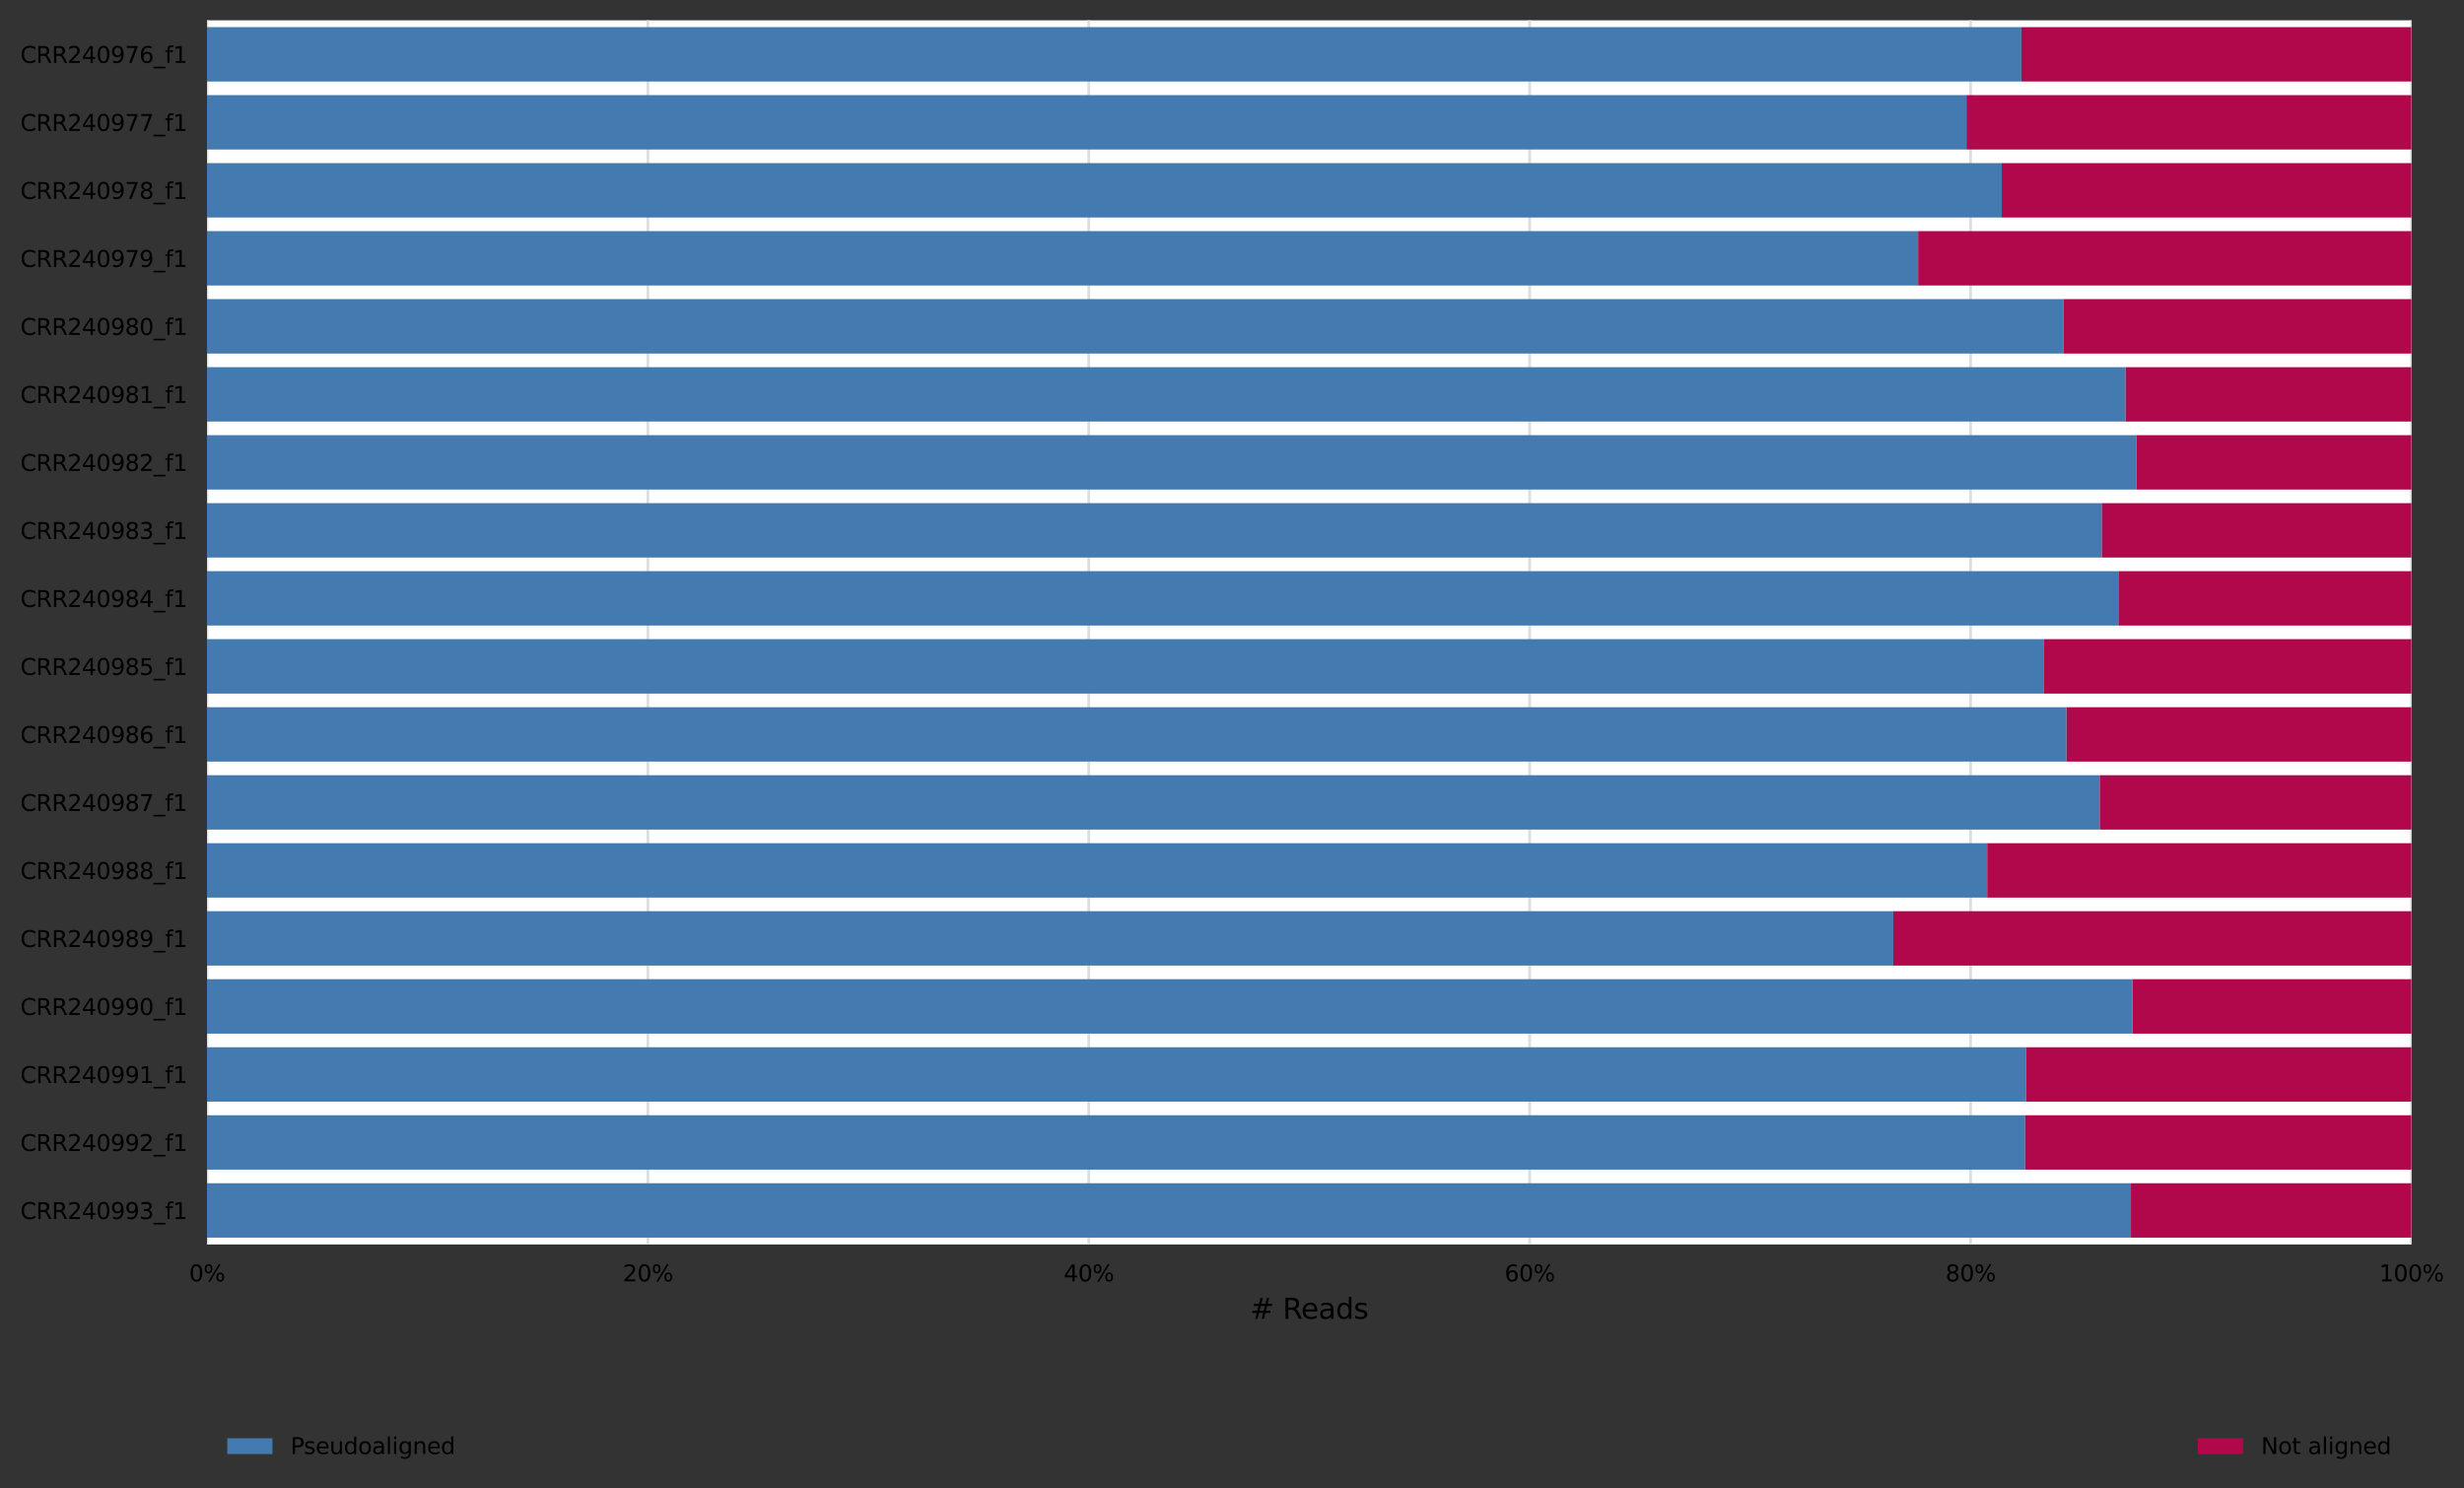 <?xml version="1.0" encoding="utf-8" standalone="no"?>
<!DOCTYPE svg PUBLIC "-//W3C//DTD SVG 1.1//EN"
  "http://www.w3.org/Graphics/SVG/1.1/DTD/svg11.dtd">
<svg xmlns:xlink="http://www.w3.org/1999/xlink" width="873.186pt" height="527.438pt" viewBox="0 0 873.186 527.438" xmlns="http://www.w3.org/2000/svg" version="1.1">
 <rect x="0" y="0" width="873.186" height="527.438" fill="#333333" stroke="none"/>
 <defs>
  <style type="text/css">*{stroke-linejoin: round; stroke-linecap: butt}</style>
 </defs>
 <g id="figure_1">
  <g id="axes_1">
   <g id="patch_1">
    <path d="M 73.35 441.078 
L 854.55 441.078 
L 854.55 7.2 
L 73.35 7.2 
z
" style="fill: #ffffff"/>
   </g>
   <g id="matplotlib.axis_1">
    <g id="xtick_1">
     <g id="line2d_1">
      <path d="M 73.35 441.078 
L 73.35 7.2 
" clip-path="url(#pa109011946)" style="fill: none; stroke: #dedede; stroke-linecap: square"/>
     </g>
     <g id="text_1">
      <!-- 0% -->
      <g transform="translate(67.004 454.157)scale(0.08 -0.08)">
       <defs>
        <path id="DejaVuSans-30" d="M 2034 4250 
Q 1547 4250 1301 3770 
Q 1056 3291 1056 2328 
Q 1056 1369 1301 889 
Q 1547 409 2034 409 
Q 2525 409 2770 889 
Q 3016 1369 3016 2328 
Q 3016 3291 2770 3770 
Q 2525 4250 2034 4250 
z
M 2034 4750 
Q 2819 4750 3233 4129 
Q 3647 3509 3647 2328 
Q 3647 1150 3233 529 
Q 2819 -91 2034 -91 
Q 1250 -91 836 529 
Q 422 1150 422 2328 
Q 422 3509 836 4129 
Q 1250 4750 2034 4750 
z
" transform="scale(0.016)"/>
        <path id="DejaVuSans-25" d="M 4653 2053 
Q 4381 2053 4226 1822 
Q 4072 1591 4072 1178 
Q 4072 772 4226 539 
Q 4381 306 4653 306 
Q 4919 306 5073 539 
Q 5228 772 5228 1178 
Q 5228 1588 5073 1820 
Q 4919 2053 4653 2053 
z
M 4653 2450 
Q 5147 2450 5437 2106 
Q 5728 1763 5728 1178 
Q 5728 594 5436 251 
Q 5144 -91 4653 -91 
Q 4153 -91 3862 251 
Q 3572 594 3572 1178 
Q 3572 1766 3864 2108 
Q 4156 2450 4653 2450 
z
M 1428 4353 
Q 1159 4353 1004 4120 
Q 850 3888 850 3481 
Q 850 3069 1003 2837 
Q 1156 2606 1428 2606 
Q 1700 2606 1854 2837 
Q 2009 3069 2009 3481 
Q 2009 3884 1853 4118 
Q 1697 4353 1428 4353 
z
M 4250 4750 
L 4750 4750 
L 1831 -91 
L 1331 -91 
L 4250 4750 
z
M 1428 4750 
Q 1922 4750 2215 4408 
Q 2509 4066 2509 3481 
Q 2509 2891 2217 2550 
Q 1925 2209 1428 2209 
Q 931 2209 642 2551 
Q 353 2894 353 3481 
Q 353 4063 643 4406 
Q 934 4750 1428 4750 
z
" transform="scale(0.016)"/>
       </defs>
       <use xlink:href="#DejaVuSans-30"/>
       <use xlink:href="#DejaVuSans-25" x="63.623"/>
      </g>
     </g>
    </g>
    <g id="xtick_2">
     <g id="line2d_2">
      <path d="M 229.59 441.078 
L 229.59 7.2 
" clip-path="url(#pa109011946)" style="fill: none; stroke: #dedede; stroke-linecap: square"/>
     </g>
     <g id="text_2">
      <!-- 20% -->
      <g transform="translate(220.699 454.157)scale(0.08 -0.08)">
       <defs>
        <path id="DejaVuSans-32" d="M 1228 531 
L 3431 531 
L 3431 0 
L 469 0 
L 469 531 
Q 828 903 1448 1529 
Q 2069 2156 2228 2338 
Q 2531 2678 2651 2914 
Q 2772 3150 2772 3378 
Q 2772 3750 2511 3984 
Q 2250 4219 1831 4219 
Q 1534 4219 1204 4116 
Q 875 4013 500 3803 
L 500 4441 
Q 881 4594 1212 4672 
Q 1544 4750 1819 4750 
Q 2544 4750 2975 4387 
Q 3406 4025 3406 3419 
Q 3406 3131 3298 2873 
Q 3191 2616 2906 2266 
Q 2828 2175 2409 1742 
Q 1991 1309 1228 531 
z
" transform="scale(0.016)"/>
       </defs>
       <use xlink:href="#DejaVuSans-32"/>
       <use xlink:href="#DejaVuSans-30" x="63.623"/>
       <use xlink:href="#DejaVuSans-25" x="127.246"/>
      </g>
     </g>
    </g>
    <g id="xtick_3">
     <g id="line2d_3">
      <path d="M 385.83 441.078 
L 385.83 7.2 
" clip-path="url(#pa109011946)" style="fill: none; stroke: #dedede; stroke-linecap: square"/>
     </g>
     <g id="text_3">
      <!-- 40% -->
      <g transform="translate(376.939 454.157)scale(0.08 -0.08)">
       <defs>
        <path id="DejaVuSans-34" d="M 2419 4116 
L 825 1625 
L 2419 1625 
L 2419 4116 
z
M 2253 4666 
L 3047 4666 
L 3047 1625 
L 3713 1625 
L 3713 1100 
L 3047 1100 
L 3047 0 
L 2419 0 
L 2419 1100 
L 313 1100 
L 313 1709 
L 2253 4666 
z
" transform="scale(0.016)"/>
       </defs>
       <use xlink:href="#DejaVuSans-34"/>
       <use xlink:href="#DejaVuSans-30" x="63.623"/>
       <use xlink:href="#DejaVuSans-25" x="127.246"/>
      </g>
     </g>
    </g>
    <g id="xtick_4">
     <g id="line2d_4">
      <path d="M 542.07 441.078 
L 542.07 7.2 
" clip-path="url(#pa109011946)" style="fill: none; stroke: #dedede; stroke-linecap: square"/>
     </g>
     <g id="text_4">
      <!-- 60% -->
      <g transform="translate(533.179 454.157)scale(0.08 -0.08)">
       <defs>
        <path id="DejaVuSans-36" d="M 2113 2584 
Q 1688 2584 1439 2293 
Q 1191 2003 1191 1497 
Q 1191 994 1439 701 
Q 1688 409 2113 409 
Q 2538 409 2786 701 
Q 3034 994 3034 1497 
Q 3034 2003 2786 2293 
Q 2538 2584 2113 2584 
z
M 3366 4563 
L 3366 3988 
Q 3128 4100 2886 4159 
Q 2644 4219 2406 4219 
Q 1781 4219 1451 3797 
Q 1122 3375 1075 2522 
Q 1259 2794 1537 2939 
Q 1816 3084 2150 3084 
Q 2853 3084 3261 2657 
Q 3669 2231 3669 1497 
Q 3669 778 3244 343 
Q 2819 -91 2113 -91 
Q 1303 -91 875 529 
Q 447 1150 447 2328 
Q 447 3434 972 4092 
Q 1497 4750 2381 4750 
Q 2619 4750 2861 4703 
Q 3103 4656 3366 4563 
z
" transform="scale(0.016)"/>
       </defs>
       <use xlink:href="#DejaVuSans-36"/>
       <use xlink:href="#DejaVuSans-30" x="63.623"/>
       <use xlink:href="#DejaVuSans-25" x="127.246"/>
      </g>
     </g>
    </g>
    <g id="xtick_5">
     <g id="line2d_5">
      <path d="M 698.31 441.078 
L 698.31 7.2 
" clip-path="url(#pa109011946)" style="fill: none; stroke: #dedede; stroke-linecap: square"/>
     </g>
     <g id="text_5">
      <!-- 80% -->
      <g transform="translate(689.419 454.157)scale(0.08 -0.08)">
       <defs>
        <path id="DejaVuSans-38" d="M 2034 2216 
Q 1584 2216 1326 1975 
Q 1069 1734 1069 1313 
Q 1069 891 1326 650 
Q 1584 409 2034 409 
Q 2484 409 2743 651 
Q 3003 894 3003 1313 
Q 3003 1734 2745 1975 
Q 2488 2216 2034 2216 
z
M 1403 2484 
Q 997 2584 770 2862 
Q 544 3141 544 3541 
Q 544 4100 942 4425 
Q 1341 4750 2034 4750 
Q 2731 4750 3128 4425 
Q 3525 4100 3525 3541 
Q 3525 3141 3298 2862 
Q 3072 2584 2669 2484 
Q 3125 2378 3379 2068 
Q 3634 1759 3634 1313 
Q 3634 634 3220 271 
Q 2806 -91 2034 -91 
Q 1263 -91 848 271 
Q 434 634 434 1313 
Q 434 1759 690 2068 
Q 947 2378 1403 2484 
z
M 1172 3481 
Q 1172 3119 1398 2916 
Q 1625 2713 2034 2713 
Q 2441 2713 2670 2916 
Q 2900 3119 2900 3481 
Q 2900 3844 2670 4047 
Q 2441 4250 2034 4250 
Q 1625 4250 1398 4047 
Q 1172 3844 1172 3481 
z
" transform="scale(0.016)"/>
       </defs>
       <use xlink:href="#DejaVuSans-38"/>
       <use xlink:href="#DejaVuSans-30" x="63.623"/>
       <use xlink:href="#DejaVuSans-25" x="127.246"/>
      </g>
     </g>
    </g>
    <g id="xtick_6">
     <g id="line2d_6">
      <path d="M 854.55 441.078 
L 854.55 7.2 
" clip-path="url(#pa109011946)" style="fill: none; stroke: #dedede; stroke-linecap: square"/>
     </g>
     <g id="text_6">
      <!-- 100% -->
      <g transform="translate(843.114 454.157)scale(0.08 -0.08)">
       <defs>
        <path id="DejaVuSans-31" d="M 794 531 
L 1825 531 
L 1825 4091 
L 703 3866 
L 703 4441 
L 1819 4666 
L 2450 4666 
L 2450 531 
L 3481 531 
L 3481 0 
L 794 0 
L 794 531 
z
" transform="scale(0.016)"/>
       </defs>
       <use xlink:href="#DejaVuSans-31"/>
       <use xlink:href="#DejaVuSans-30" x="63.623"/>
       <use xlink:href="#DejaVuSans-30" x="127.246"/>
       <use xlink:href="#DejaVuSans-25" x="190.869"/>
      </g>
     </g>
    </g>
    <g id="text_7">
     <!-- # Reads -->
     <g transform="translate(443.002 467.419)scale(0.1 -0.1)">
      <defs>
       <path id="DejaVuSans-23" d="M 3272 2816 
L 2363 2816 
L 2100 1772 
L 3016 1772 
L 3272 2816 
z
M 2803 4594 
L 2478 3297 
L 3391 3297 
L 3719 4594 
L 4219 4594 
L 3897 3297 
L 4872 3297 
L 4872 2816 
L 3775 2816 
L 3519 1772 
L 4513 1772 
L 4513 1294 
L 3397 1294 
L 3072 0 
L 2572 0 
L 2894 1294 
L 1978 1294 
L 1656 0 
L 1153 0 
L 1478 1294 
L 494 1294 
L 494 1772 
L 1594 1772 
L 1856 2816 
L 850 2816 
L 850 3297 
L 1978 3297 
L 2297 4594 
L 2803 4594 
z
" transform="scale(0.016)"/>
       <path id="DejaVuSans-20" transform="scale(0.016)"/>
       <path id="DejaVuSans-52" d="M 2841 2188 
Q 3044 2119 3236 1894 
Q 3428 1669 3622 1275 
L 4263 0 
L 3584 0 
L 2988 1197 
Q 2756 1666 2539 1819 
Q 2322 1972 1947 1972 
L 1259 1972 
L 1259 0 
L 628 0 
L 628 4666 
L 2053 4666 
Q 2853 4666 3247 4331 
Q 3641 3997 3641 3322 
Q 3641 2881 3436 2590 
Q 3231 2300 2841 2188 
z
M 1259 4147 
L 1259 2491 
L 2053 2491 
Q 2509 2491 2742 2702 
Q 2975 2913 2975 3322 
Q 2975 3731 2742 3939 
Q 2509 4147 2053 4147 
L 1259 4147 
z
" transform="scale(0.016)"/>
       <path id="DejaVuSans-65" d="M 3597 1894 
L 3597 1613 
L 953 1613 
Q 991 1019 1311 708 
Q 1631 397 2203 397 
Q 2534 397 2845 478 
Q 3156 559 3463 722 
L 3463 178 
Q 3153 47 2828 -22 
Q 2503 -91 2169 -91 
Q 1331 -91 842 396 
Q 353 884 353 1716 
Q 353 2575 817 3079 
Q 1281 3584 2069 3584 
Q 2775 3584 3186 3129 
Q 3597 2675 3597 1894 
z
M 3022 2063 
Q 3016 2534 2758 2815 
Q 2500 3097 2075 3097 
Q 1594 3097 1305 2825 
Q 1016 2553 972 2059 
L 3022 2063 
z
" transform="scale(0.016)"/>
       <path id="DejaVuSans-61" d="M 2194 1759 
Q 1497 1759 1228 1600 
Q 959 1441 959 1056 
Q 959 750 1161 570 
Q 1363 391 1709 391 
Q 2188 391 2477 730 
Q 2766 1069 2766 1631 
L 2766 1759 
L 2194 1759 
z
M 3341 1997 
L 3341 0 
L 2766 0 
L 2766 531 
Q 2569 213 2275 61 
Q 1981 -91 1556 -91 
Q 1019 -91 701 211 
Q 384 513 384 1019 
Q 384 1609 779 1909 
Q 1175 2209 1959 2209 
L 2766 2209 
L 2766 2266 
Q 2766 2663 2505 2880 
Q 2244 3097 1772 3097 
Q 1472 3097 1187 3025 
Q 903 2953 641 2809 
L 641 3341 
Q 956 3463 1253 3523 
Q 1550 3584 1831 3584 
Q 2591 3584 2966 3190 
Q 3341 2797 3341 1997 
z
" transform="scale(0.016)"/>
       <path id="DejaVuSans-64" d="M 2906 2969 
L 2906 4863 
L 3481 4863 
L 3481 0 
L 2906 0 
L 2906 525 
Q 2725 213 2448 61 
Q 2172 -91 1784 -91 
Q 1150 -91 751 415 
Q 353 922 353 1747 
Q 353 2572 751 3078 
Q 1150 3584 1784 3584 
Q 2172 3584 2448 3432 
Q 2725 3281 2906 2969 
z
M 947 1747 
Q 947 1113 1208 752 
Q 1469 391 1925 391 
Q 2381 391 2643 752 
Q 2906 1113 2906 1747 
Q 2906 2381 2643 2742 
Q 2381 3103 1925 3103 
Q 1469 3103 1208 2742 
Q 947 2381 947 1747 
z
" transform="scale(0.016)"/>
       <path id="DejaVuSans-73" d="M 2834 3397 
L 2834 2853 
Q 2591 2978 2328 3040 
Q 2066 3103 1784 3103 
Q 1356 3103 1142 2972 
Q 928 2841 928 2578 
Q 928 2378 1081 2264 
Q 1234 2150 1697 2047 
L 1894 2003 
Q 2506 1872 2764 1633 
Q 3022 1394 3022 966 
Q 3022 478 2636 193 
Q 2250 -91 1575 -91 
Q 1294 -91 989 -36 
Q 684 19 347 128 
L 347 722 
Q 666 556 975 473 
Q 1284 391 1588 391 
Q 1994 391 2212 530 
Q 2431 669 2431 922 
Q 2431 1156 2273 1281 
Q 2116 1406 1581 1522 
L 1381 1569 
Q 847 1681 609 1914 
Q 372 2147 372 2553 
Q 372 3047 722 3315 
Q 1072 3584 1716 3584 
Q 2034 3584 2315 3537 
Q 2597 3491 2834 3397 
z
" transform="scale(0.016)"/>
      </defs>
      <use xlink:href="#DejaVuSans-23"/>
      <use xlink:href="#DejaVuSans-20" x="83.789"/>
      <use xlink:href="#DejaVuSans-52" x="115.576"/>
      <use xlink:href="#DejaVuSans-65" x="180.559"/>
      <use xlink:href="#DejaVuSans-61" x="242.082"/>
      <use xlink:href="#DejaVuSans-64" x="303.361"/>
      <use xlink:href="#DejaVuSans-73" x="366.838"/>
     </g>
    </g>
   </g>
   <g id="matplotlib.axis_2">
    <g id="ytick_1">
     <g id="text_8">
      <!-- CRR240976_f1 -->
      <g transform="translate(7.2 22.292)scale(0.08 -0.08)">
       <defs>
        <path id="DejaVuSans-43" d="M 4122 4306 
L 4122 3641 
Q 3803 3938 3442 4084 
Q 3081 4231 2675 4231 
Q 1875 4231 1450 3742 
Q 1025 3253 1025 2328 
Q 1025 1406 1450 917 
Q 1875 428 2675 428 
Q 3081 428 3442 575 
Q 3803 722 4122 1019 
L 4122 359 
Q 3791 134 3420 21 
Q 3050 -91 2638 -91 
Q 1578 -91 968 557 
Q 359 1206 359 2328 
Q 359 3453 968 4101 
Q 1578 4750 2638 4750 
Q 3056 4750 3426 4639 
Q 3797 4528 4122 4306 
z
" transform="scale(0.016)"/>
        <path id="DejaVuSans-39" d="M 703 97 
L 703 672 
Q 941 559 1184 500 
Q 1428 441 1663 441 
Q 2288 441 2617 861 
Q 2947 1281 2994 2138 
Q 2813 1869 2534 1725 
Q 2256 1581 1919 1581 
Q 1219 1581 811 2004 
Q 403 2428 403 3163 
Q 403 3881 828 4315 
Q 1253 4750 1959 4750 
Q 2769 4750 3195 4129 
Q 3622 3509 3622 2328 
Q 3622 1225 3098 567 
Q 2575 -91 1691 -91 
Q 1453 -91 1209 -44 
Q 966 3 703 97 
z
M 1959 2075 
Q 2384 2075 2632 2365 
Q 2881 2656 2881 3163 
Q 2881 3666 2632 3958 
Q 2384 4250 1959 4250 
Q 1534 4250 1286 3958 
Q 1038 3666 1038 3163 
Q 1038 2656 1286 2365 
Q 1534 2075 1959 2075 
z
" transform="scale(0.016)"/>
        <path id="DejaVuSans-37" d="M 525 4666 
L 3525 4666 
L 3525 4397 
L 1831 0 
L 1172 0 
L 2766 4134 
L 525 4134 
L 525 4666 
z
" transform="scale(0.016)"/>
        <path id="DejaVuSans-5f" d="M 3263 -1063 
L 3263 -1509 
L -63 -1509 
L -63 -1063 
L 3263 -1063 
z
" transform="scale(0.016)"/>
        <path id="DejaVuSans-66" d="M 2375 4863 
L 2375 4384 
L 1825 4384 
Q 1516 4384 1395 4259 
Q 1275 4134 1275 3809 
L 1275 3500 
L 2222 3500 
L 2222 3053 
L 1275 3053 
L 1275 0 
L 697 0 
L 697 3053 
L 147 3053 
L 147 3500 
L 697 3500 
L 697 3744 
Q 697 4328 969 4595 
Q 1241 4863 1831 4863 
L 2375 4863 
z
" transform="scale(0.016)"/>
       </defs>
       <use xlink:href="#DejaVuSans-43"/>
       <use xlink:href="#DejaVuSans-52" x="69.824"/>
       <use xlink:href="#DejaVuSans-52" x="139.307"/>
       <use xlink:href="#DejaVuSans-32" x="208.789"/>
       <use xlink:href="#DejaVuSans-34" x="272.412"/>
       <use xlink:href="#DejaVuSans-30" x="336.035"/>
       <use xlink:href="#DejaVuSans-39" x="399.658"/>
       <use xlink:href="#DejaVuSans-37" x="463.281"/>
       <use xlink:href="#DejaVuSans-36" x="526.904"/>
       <use xlink:href="#DejaVuSans-5f" x="590.527"/>
       <use xlink:href="#DejaVuSans-66" x="640.527"/>
       <use xlink:href="#DejaVuSans-31" x="675.732"/>
      </g>
     </g>
    </g>
    <g id="ytick_2">
     <g id="text_9">
      <!-- CRR240977_f1 -->
      <g transform="translate(7.2 46.396)scale(0.08 -0.08)">
       <use xlink:href="#DejaVuSans-43"/>
       <use xlink:href="#DejaVuSans-52" x="69.824"/>
       <use xlink:href="#DejaVuSans-52" x="139.307"/>
       <use xlink:href="#DejaVuSans-32" x="208.789"/>
       <use xlink:href="#DejaVuSans-34" x="272.412"/>
       <use xlink:href="#DejaVuSans-30" x="336.035"/>
       <use xlink:href="#DejaVuSans-39" x="399.658"/>
       <use xlink:href="#DejaVuSans-37" x="463.281"/>
       <use xlink:href="#DejaVuSans-37" x="526.904"/>
       <use xlink:href="#DejaVuSans-5f" x="590.527"/>
       <use xlink:href="#DejaVuSans-66" x="640.527"/>
       <use xlink:href="#DejaVuSans-31" x="675.732"/>
      </g>
     </g>
    </g>
    <g id="ytick_3">
     <g id="text_10">
      <!-- CRR240978_f1 -->
      <g transform="translate(7.2 70.5)scale(0.08 -0.08)">
       <use xlink:href="#DejaVuSans-43"/>
       <use xlink:href="#DejaVuSans-52" x="69.824"/>
       <use xlink:href="#DejaVuSans-52" x="139.307"/>
       <use xlink:href="#DejaVuSans-32" x="208.789"/>
       <use xlink:href="#DejaVuSans-34" x="272.412"/>
       <use xlink:href="#DejaVuSans-30" x="336.035"/>
       <use xlink:href="#DejaVuSans-39" x="399.658"/>
       <use xlink:href="#DejaVuSans-37" x="463.281"/>
       <use xlink:href="#DejaVuSans-38" x="526.904"/>
       <use xlink:href="#DejaVuSans-5f" x="590.527"/>
       <use xlink:href="#DejaVuSans-66" x="640.527"/>
       <use xlink:href="#DejaVuSans-31" x="675.732"/>
      </g>
     </g>
    </g>
    <g id="ytick_4">
     <g id="text_11">
      <!-- CRR240979_f1 -->
      <g transform="translate(7.2 94.605)scale(0.08 -0.08)">
       <use xlink:href="#DejaVuSans-43"/>
       <use xlink:href="#DejaVuSans-52" x="69.824"/>
       <use xlink:href="#DejaVuSans-52" x="139.307"/>
       <use xlink:href="#DejaVuSans-32" x="208.789"/>
       <use xlink:href="#DejaVuSans-34" x="272.412"/>
       <use xlink:href="#DejaVuSans-30" x="336.035"/>
       <use xlink:href="#DejaVuSans-39" x="399.658"/>
       <use xlink:href="#DejaVuSans-37" x="463.281"/>
       <use xlink:href="#DejaVuSans-39" x="526.904"/>
       <use xlink:href="#DejaVuSans-5f" x="590.527"/>
       <use xlink:href="#DejaVuSans-66" x="640.527"/>
       <use xlink:href="#DejaVuSans-31" x="675.732"/>
      </g>
     </g>
    </g>
    <g id="ytick_5">
     <g id="text_12">
      <!-- CRR240980_f1 -->
      <g transform="translate(7.2 118.709)scale(0.08 -0.08)">
       <use xlink:href="#DejaVuSans-43"/>
       <use xlink:href="#DejaVuSans-52" x="69.824"/>
       <use xlink:href="#DejaVuSans-52" x="139.307"/>
       <use xlink:href="#DejaVuSans-32" x="208.789"/>
       <use xlink:href="#DejaVuSans-34" x="272.412"/>
       <use xlink:href="#DejaVuSans-30" x="336.035"/>
       <use xlink:href="#DejaVuSans-39" x="399.658"/>
       <use xlink:href="#DejaVuSans-38" x="463.281"/>
       <use xlink:href="#DejaVuSans-30" x="526.904"/>
       <use xlink:href="#DejaVuSans-5f" x="590.527"/>
       <use xlink:href="#DejaVuSans-66" x="640.527"/>
       <use xlink:href="#DejaVuSans-31" x="675.732"/>
      </g>
     </g>
    </g>
    <g id="ytick_6">
     <g id="text_13">
      <!-- CRR240981_f1 -->
      <g transform="translate(7.2 142.813)scale(0.08 -0.08)">
       <use xlink:href="#DejaVuSans-43"/>
       <use xlink:href="#DejaVuSans-52" x="69.824"/>
       <use xlink:href="#DejaVuSans-52" x="139.307"/>
       <use xlink:href="#DejaVuSans-32" x="208.789"/>
       <use xlink:href="#DejaVuSans-34" x="272.412"/>
       <use xlink:href="#DejaVuSans-30" x="336.035"/>
       <use xlink:href="#DejaVuSans-39" x="399.658"/>
       <use xlink:href="#DejaVuSans-38" x="463.281"/>
       <use xlink:href="#DejaVuSans-31" x="526.904"/>
       <use xlink:href="#DejaVuSans-5f" x="590.527"/>
       <use xlink:href="#DejaVuSans-66" x="640.527"/>
       <use xlink:href="#DejaVuSans-31" x="675.732"/>
      </g>
     </g>
    </g>
    <g id="ytick_7">
     <g id="text_14">
      <!-- CRR240982_f1 -->
      <g transform="translate(7.2 166.918)scale(0.08 -0.08)">
       <use xlink:href="#DejaVuSans-43"/>
       <use xlink:href="#DejaVuSans-52" x="69.824"/>
       <use xlink:href="#DejaVuSans-52" x="139.307"/>
       <use xlink:href="#DejaVuSans-32" x="208.789"/>
       <use xlink:href="#DejaVuSans-34" x="272.412"/>
       <use xlink:href="#DejaVuSans-30" x="336.035"/>
       <use xlink:href="#DejaVuSans-39" x="399.658"/>
       <use xlink:href="#DejaVuSans-38" x="463.281"/>
       <use xlink:href="#DejaVuSans-32" x="526.904"/>
       <use xlink:href="#DejaVuSans-5f" x="590.527"/>
       <use xlink:href="#DejaVuSans-66" x="640.527"/>
       <use xlink:href="#DejaVuSans-31" x="675.732"/>
      </g>
     </g>
    </g>
    <g id="ytick_8">
     <g id="text_15">
      <!-- CRR240983_f1 -->
      <g transform="translate(7.2 191.022)scale(0.08 -0.08)">
       <defs>
        <path id="DejaVuSans-33" d="M 2597 2516 
Q 3050 2419 3304 2112 
Q 3559 1806 3559 1356 
Q 3559 666 3084 287 
Q 2609 -91 1734 -91 
Q 1441 -91 1130 -33 
Q 819 25 488 141 
L 488 750 
Q 750 597 1062 519 
Q 1375 441 1716 441 
Q 2309 441 2620 675 
Q 2931 909 2931 1356 
Q 2931 1769 2642 2001 
Q 2353 2234 1838 2234 
L 1294 2234 
L 1294 2753 
L 1863 2753 
Q 2328 2753 2575 2939 
Q 2822 3125 2822 3475 
Q 2822 3834 2567 4026 
Q 2313 4219 1838 4219 
Q 1578 4219 1281 4162 
Q 984 4106 628 3988 
L 628 4550 
Q 988 4650 1302 4700 
Q 1616 4750 1894 4750 
Q 2613 4750 3031 4423 
Q 3450 4097 3450 3541 
Q 3450 3153 3228 2886 
Q 3006 2619 2597 2516 
z
" transform="scale(0.016)"/>
       </defs>
       <use xlink:href="#DejaVuSans-43"/>
       <use xlink:href="#DejaVuSans-52" x="69.824"/>
       <use xlink:href="#DejaVuSans-52" x="139.307"/>
       <use xlink:href="#DejaVuSans-32" x="208.789"/>
       <use xlink:href="#DejaVuSans-34" x="272.412"/>
       <use xlink:href="#DejaVuSans-30" x="336.035"/>
       <use xlink:href="#DejaVuSans-39" x="399.658"/>
       <use xlink:href="#DejaVuSans-38" x="463.281"/>
       <use xlink:href="#DejaVuSans-33" x="526.904"/>
       <use xlink:href="#DejaVuSans-5f" x="590.527"/>
       <use xlink:href="#DejaVuSans-66" x="640.527"/>
       <use xlink:href="#DejaVuSans-31" x="675.732"/>
      </g>
     </g>
    </g>
    <g id="ytick_9">
     <g id="text_16">
      <!-- CRR240984_f1 -->
      <g transform="translate(7.2 215.126)scale(0.08 -0.08)">
       <use xlink:href="#DejaVuSans-43"/>
       <use xlink:href="#DejaVuSans-52" x="69.824"/>
       <use xlink:href="#DejaVuSans-52" x="139.307"/>
       <use xlink:href="#DejaVuSans-32" x="208.789"/>
       <use xlink:href="#DejaVuSans-34" x="272.412"/>
       <use xlink:href="#DejaVuSans-30" x="336.035"/>
       <use xlink:href="#DejaVuSans-39" x="399.658"/>
       <use xlink:href="#DejaVuSans-38" x="463.281"/>
       <use xlink:href="#DejaVuSans-34" x="526.904"/>
       <use xlink:href="#DejaVuSans-5f" x="590.527"/>
       <use xlink:href="#DejaVuSans-66" x="640.527"/>
       <use xlink:href="#DejaVuSans-31" x="675.732"/>
      </g>
     </g>
    </g>
    <g id="ytick_10">
     <g id="text_17">
      <!-- CRR240985_f1 -->
      <g transform="translate(7.2 239.231)scale(0.08 -0.08)">
       <defs>
        <path id="DejaVuSans-35" d="M 691 4666 
L 3169 4666 
L 3169 4134 
L 1269 4134 
L 1269 2991 
Q 1406 3038 1543 3061 
Q 1681 3084 1819 3084 
Q 2600 3084 3056 2656 
Q 3513 2228 3513 1497 
Q 3513 744 3044 326 
Q 2575 -91 1722 -91 
Q 1428 -91 1123 -41 
Q 819 9 494 109 
L 494 744 
Q 775 591 1075 516 
Q 1375 441 1709 441 
Q 2250 441 2565 725 
Q 2881 1009 2881 1497 
Q 2881 1984 2565 2268 
Q 2250 2553 1709 2553 
Q 1456 2553 1204 2497 
Q 953 2441 691 2322 
L 691 4666 
z
" transform="scale(0.016)"/>
       </defs>
       <use xlink:href="#DejaVuSans-43"/>
       <use xlink:href="#DejaVuSans-52" x="69.824"/>
       <use xlink:href="#DejaVuSans-52" x="139.307"/>
       <use xlink:href="#DejaVuSans-32" x="208.789"/>
       <use xlink:href="#DejaVuSans-34" x="272.412"/>
       <use xlink:href="#DejaVuSans-30" x="336.035"/>
       <use xlink:href="#DejaVuSans-39" x="399.658"/>
       <use xlink:href="#DejaVuSans-38" x="463.281"/>
       <use xlink:href="#DejaVuSans-35" x="526.904"/>
       <use xlink:href="#DejaVuSans-5f" x="590.527"/>
       <use xlink:href="#DejaVuSans-66" x="640.527"/>
       <use xlink:href="#DejaVuSans-31" x="675.732"/>
      </g>
     </g>
    </g>
    <g id="ytick_11">
     <g id="text_18">
      <!-- CRR240986_f1 -->
      <g transform="translate(7.2 263.335)scale(0.08 -0.08)">
       <use xlink:href="#DejaVuSans-43"/>
       <use xlink:href="#DejaVuSans-52" x="69.824"/>
       <use xlink:href="#DejaVuSans-52" x="139.307"/>
       <use xlink:href="#DejaVuSans-32" x="208.789"/>
       <use xlink:href="#DejaVuSans-34" x="272.412"/>
       <use xlink:href="#DejaVuSans-30" x="336.035"/>
       <use xlink:href="#DejaVuSans-39" x="399.658"/>
       <use xlink:href="#DejaVuSans-38" x="463.281"/>
       <use xlink:href="#DejaVuSans-36" x="526.904"/>
       <use xlink:href="#DejaVuSans-5f" x="590.527"/>
       <use xlink:href="#DejaVuSans-66" x="640.527"/>
       <use xlink:href="#DejaVuSans-31" x="675.732"/>
      </g>
     </g>
    </g>
    <g id="ytick_12">
     <g id="text_19">
      <!-- CRR240987_f1 -->
      <g transform="translate(7.2 287.439)scale(0.08 -0.08)">
       <use xlink:href="#DejaVuSans-43"/>
       <use xlink:href="#DejaVuSans-52" x="69.824"/>
       <use xlink:href="#DejaVuSans-52" x="139.307"/>
       <use xlink:href="#DejaVuSans-32" x="208.789"/>
       <use xlink:href="#DejaVuSans-34" x="272.412"/>
       <use xlink:href="#DejaVuSans-30" x="336.035"/>
       <use xlink:href="#DejaVuSans-39" x="399.658"/>
       <use xlink:href="#DejaVuSans-38" x="463.281"/>
       <use xlink:href="#DejaVuSans-37" x="526.904"/>
       <use xlink:href="#DejaVuSans-5f" x="590.527"/>
       <use xlink:href="#DejaVuSans-66" x="640.527"/>
       <use xlink:href="#DejaVuSans-31" x="675.732"/>
      </g>
     </g>
    </g>
    <g id="ytick_13">
     <g id="text_20">
      <!-- CRR240988_f1 -->
      <g transform="translate(7.2 311.544)scale(0.08 -0.08)">
       <use xlink:href="#DejaVuSans-43"/>
       <use xlink:href="#DejaVuSans-52" x="69.824"/>
       <use xlink:href="#DejaVuSans-52" x="139.307"/>
       <use xlink:href="#DejaVuSans-32" x="208.789"/>
       <use xlink:href="#DejaVuSans-34" x="272.412"/>
       <use xlink:href="#DejaVuSans-30" x="336.035"/>
       <use xlink:href="#DejaVuSans-39" x="399.658"/>
       <use xlink:href="#DejaVuSans-38" x="463.281"/>
       <use xlink:href="#DejaVuSans-38" x="526.904"/>
       <use xlink:href="#DejaVuSans-5f" x="590.527"/>
       <use xlink:href="#DejaVuSans-66" x="640.527"/>
       <use xlink:href="#DejaVuSans-31" x="675.732"/>
      </g>
     </g>
    </g>
    <g id="ytick_14">
     <g id="text_21">
      <!-- CRR240989_f1 -->
      <g transform="translate(7.2 335.648)scale(0.08 -0.08)">
       <use xlink:href="#DejaVuSans-43"/>
       <use xlink:href="#DejaVuSans-52" x="69.824"/>
       <use xlink:href="#DejaVuSans-52" x="139.307"/>
       <use xlink:href="#DejaVuSans-32" x="208.789"/>
       <use xlink:href="#DejaVuSans-34" x="272.412"/>
       <use xlink:href="#DejaVuSans-30" x="336.035"/>
       <use xlink:href="#DejaVuSans-39" x="399.658"/>
       <use xlink:href="#DejaVuSans-38" x="463.281"/>
       <use xlink:href="#DejaVuSans-39" x="526.904"/>
       <use xlink:href="#DejaVuSans-5f" x="590.527"/>
       <use xlink:href="#DejaVuSans-66" x="640.527"/>
       <use xlink:href="#DejaVuSans-31" x="675.732"/>
      </g>
     </g>
    </g>
    <g id="ytick_15">
     <g id="text_22">
      <!-- CRR240990_f1 -->
      <g transform="translate(7.2 359.752)scale(0.08 -0.08)">
       <use xlink:href="#DejaVuSans-43"/>
       <use xlink:href="#DejaVuSans-52" x="69.824"/>
       <use xlink:href="#DejaVuSans-52" x="139.307"/>
       <use xlink:href="#DejaVuSans-32" x="208.789"/>
       <use xlink:href="#DejaVuSans-34" x="272.412"/>
       <use xlink:href="#DejaVuSans-30" x="336.035"/>
       <use xlink:href="#DejaVuSans-39" x="399.658"/>
       <use xlink:href="#DejaVuSans-39" x="463.281"/>
       <use xlink:href="#DejaVuSans-30" x="526.904"/>
       <use xlink:href="#DejaVuSans-5f" x="590.527"/>
       <use xlink:href="#DejaVuSans-66" x="640.527"/>
       <use xlink:href="#DejaVuSans-31" x="675.732"/>
      </g>
     </g>
    </g>
    <g id="ytick_16">
     <g id="text_23">
      <!-- CRR240991_f1 -->
      <g transform="translate(7.2 383.857)scale(0.08 -0.08)">
       <use xlink:href="#DejaVuSans-43"/>
       <use xlink:href="#DejaVuSans-52" x="69.824"/>
       <use xlink:href="#DejaVuSans-52" x="139.307"/>
       <use xlink:href="#DejaVuSans-32" x="208.789"/>
       <use xlink:href="#DejaVuSans-34" x="272.412"/>
       <use xlink:href="#DejaVuSans-30" x="336.035"/>
       <use xlink:href="#DejaVuSans-39" x="399.658"/>
       <use xlink:href="#DejaVuSans-39" x="463.281"/>
       <use xlink:href="#DejaVuSans-31" x="526.904"/>
       <use xlink:href="#DejaVuSans-5f" x="590.527"/>
       <use xlink:href="#DejaVuSans-66" x="640.527"/>
       <use xlink:href="#DejaVuSans-31" x="675.732"/>
      </g>
     </g>
    </g>
    <g id="ytick_17">
     <g id="text_24">
      <!-- CRR240992_f1 -->
      <g transform="translate(7.2 407.961)scale(0.08 -0.08)">
       <use xlink:href="#DejaVuSans-43"/>
       <use xlink:href="#DejaVuSans-52" x="69.824"/>
       <use xlink:href="#DejaVuSans-52" x="139.307"/>
       <use xlink:href="#DejaVuSans-32" x="208.789"/>
       <use xlink:href="#DejaVuSans-34" x="272.412"/>
       <use xlink:href="#DejaVuSans-30" x="336.035"/>
       <use xlink:href="#DejaVuSans-39" x="399.658"/>
       <use xlink:href="#DejaVuSans-39" x="463.281"/>
       <use xlink:href="#DejaVuSans-32" x="526.904"/>
       <use xlink:href="#DejaVuSans-5f" x="590.527"/>
       <use xlink:href="#DejaVuSans-66" x="640.527"/>
       <use xlink:href="#DejaVuSans-31" x="675.732"/>
      </g>
     </g>
    </g>
    <g id="ytick_18">
     <g id="text_25">
      <!-- CRR240993_f1 -->
      <g transform="translate(7.2 432.065)scale(0.08 -0.08)">
       <use xlink:href="#DejaVuSans-43"/>
       <use xlink:href="#DejaVuSans-52" x="69.824"/>
       <use xlink:href="#DejaVuSans-52" x="139.307"/>
       <use xlink:href="#DejaVuSans-32" x="208.789"/>
       <use xlink:href="#DejaVuSans-34" x="272.412"/>
       <use xlink:href="#DejaVuSans-30" x="336.035"/>
       <use xlink:href="#DejaVuSans-39" x="399.658"/>
       <use xlink:href="#DejaVuSans-39" x="463.281"/>
       <use xlink:href="#DejaVuSans-33" x="526.904"/>
       <use xlink:href="#DejaVuSans-5f" x="590.527"/>
       <use xlink:href="#DejaVuSans-66" x="640.527"/>
       <use xlink:href="#DejaVuSans-31" x="675.732"/>
      </g>
     </g>
    </g>
   </g>
   <g id="patch_2">
    <path d="M 73.35 9.61 
L 716.335 9.61 
L 716.335 28.894 
L 73.35 28.894 
z
" clip-path="url(#pa109011946)" style="fill: #437bb1"/>
   </g>
   <g id="patch_3">
    <path d="M 73.35 33.715 
L 696.855 33.715 
L 696.855 52.998 
L 73.35 52.998 
z
" clip-path="url(#pa109011946)" style="fill: #437bb1"/>
   </g>
   <g id="patch_4">
    <path d="M 73.35 57.819 
L 709.379 57.819 
L 709.379 77.103 
L 73.35 77.103 
z
" clip-path="url(#pa109011946)" style="fill: #437bb1"/>
   </g>
   <g id="patch_5">
    <path d="M 73.35 81.923 
L 679.744 81.923 
L 679.744 101.207 
L 73.35 101.207 
z
" clip-path="url(#pa109011946)" style="fill: #437bb1"/>
   </g>
   <g id="patch_6">
    <path d="M 73.35 106.028 
L 731.198 106.028 
L 731.198 125.311 
L 73.35 125.311 
z
" clip-path="url(#pa109011946)" style="fill: #437bb1"/>
   </g>
   <g id="patch_7">
    <path d="M 73.35 130.132 
L 753.257 130.132 
L 753.257 149.416 
L 73.35 149.416 
z
" clip-path="url(#pa109011946)" style="fill: #437bb1"/>
   </g>
   <g id="patch_8">
    <path d="M 73.35 154.237 
L 757.061 154.237 
L 757.061 173.52 
L 73.35 173.52 
z
" clip-path="url(#pa109011946)" style="fill: #437bb1"/>
   </g>
   <g id="patch_9">
    <path d="M 73.35 178.341 
L 744.831 178.341 
L 744.831 197.624 
L 73.35 197.624 
z
" clip-path="url(#pa109011946)" style="fill: #437bb1"/>
   </g>
   <g id="patch_10">
    <path d="M 73.35 202.445 
L 750.705 202.445 
L 750.705 221.729 
L 73.35 221.729 
z
" clip-path="url(#pa109011946)" style="fill: #437bb1"/>
   </g>
   <g id="patch_11">
    <path d="M 73.35 226.55 
L 724.203 226.55 
L 724.203 245.833 
L 73.35 245.833 
z
" clip-path="url(#pa109011946)" style="fill: #437bb1"/>
   </g>
   <g id="patch_12">
    <path d="M 73.35 250.654 
L 732.317 250.654 
L 732.317 269.937 
L 73.35 269.937 
z
" clip-path="url(#pa109011946)" style="fill: #437bb1"/>
   </g>
   <g id="patch_13">
    <path d="M 73.35 274.758 
L 744.088 274.758 
L 744.088 294.042 
L 73.35 294.042 
z
" clip-path="url(#pa109011946)" style="fill: #437bb1"/>
   </g>
   <g id="patch_14">
    <path d="M 73.35 298.863 
L 704.209 298.863 
L 704.209 318.146 
L 73.35 318.146 
z
" clip-path="url(#pa109011946)" style="fill: #437bb1"/>
   </g>
   <g id="patch_15">
    <path d="M 73.35 322.967 
L 670.946 322.967 
L 670.946 342.25 
L 73.35 342.25 
z
" clip-path="url(#pa109011946)" style="fill: #437bb1"/>
   </g>
   <g id="patch_16">
    <path d="M 73.35 347.071 
L 755.728 347.071 
L 755.728 366.355 
L 73.35 366.355 
z
" clip-path="url(#pa109011946)" style="fill: #437bb1"/>
   </g>
   <g id="patch_17">
    <path d="M 73.35 371.176 
L 717.941 371.176 
L 717.941 390.459 
L 73.35 390.459 
z
" clip-path="url(#pa109011946)" style="fill: #437bb1"/>
   </g>
   <g id="patch_18">
    <path d="M 73.35 395.28 
L 717.652 395.28 
L 717.652 414.563 
L 73.35 414.563 
z
" clip-path="url(#pa109011946)" style="fill: #437bb1"/>
   </g>
   <g id="patch_19">
    <path d="M 73.35 419.384 
L 755.143 419.384 
L 755.143 438.668 
L 73.35 438.668 
z
" clip-path="url(#pa109011946)" style="fill: #437bb1"/>
   </g>
   <g id="patch_20">
    <path d="M 716.335 9.61 
L 854.55 9.61 
L 854.55 28.894 
L 716.335 28.894 
z
" clip-path="url(#pa109011946)" style="fill: #b1084c"/>
   </g>
   <g id="patch_21">
    <path d="M 696.855 33.715 
L 854.55 33.715 
L 854.55 52.998 
L 696.855 52.998 
z
" clip-path="url(#pa109011946)" style="fill: #b1084c"/>
   </g>
   <g id="patch_22">
    <path d="M 709.379 57.819 
L 854.55 57.819 
L 854.55 77.103 
L 709.379 77.103 
z
" clip-path="url(#pa109011946)" style="fill: #b1084c"/>
   </g>
   <g id="patch_23">
    <path d="M 679.744 81.923 
L 854.55 81.923 
L 854.55 101.207 
L 679.744 101.207 
z
" clip-path="url(#pa109011946)" style="fill: #b1084c"/>
   </g>
   <g id="patch_24">
    <path d="M 731.198 106.028 
L 854.55 106.028 
L 854.55 125.311 
L 731.198 125.311 
z
" clip-path="url(#pa109011946)" style="fill: #b1084c"/>
   </g>
   <g id="patch_25">
    <path d="M 753.257 130.132 
L 854.55 130.132 
L 854.55 149.416 
L 753.257 149.416 
z
" clip-path="url(#pa109011946)" style="fill: #b1084c"/>
   </g>
   <g id="patch_26">
    <path d="M 757.061 154.237 
L 854.55 154.237 
L 854.55 173.52 
L 757.061 173.52 
z
" clip-path="url(#pa109011946)" style="fill: #b1084c"/>
   </g>
   <g id="patch_27">
    <path d="M 744.831 178.341 
L 854.55 178.341 
L 854.55 197.624 
L 744.831 197.624 
z
" clip-path="url(#pa109011946)" style="fill: #b1084c"/>
   </g>
   <g id="patch_28">
    <path d="M 750.705 202.445 
L 854.55 202.445 
L 854.55 221.729 
L 750.705 221.729 
z
" clip-path="url(#pa109011946)" style="fill: #b1084c"/>
   </g>
   <g id="patch_29">
    <path d="M 724.203 226.55 
L 854.55 226.55 
L 854.55 245.833 
L 724.203 245.833 
z
" clip-path="url(#pa109011946)" style="fill: #b1084c"/>
   </g>
   <g id="patch_30">
    <path d="M 732.317 250.654 
L 854.55 250.654 
L 854.55 269.937 
L 732.317 269.937 
z
" clip-path="url(#pa109011946)" style="fill: #b1084c"/>
   </g>
   <g id="patch_31">
    <path d="M 744.088 274.758 
L 854.55 274.758 
L 854.55 294.042 
L 744.088 294.042 
z
" clip-path="url(#pa109011946)" style="fill: #b1084c"/>
   </g>
   <g id="patch_32">
    <path d="M 704.209 298.863 
L 854.55 298.863 
L 854.55 318.146 
L 704.209 318.146 
z
" clip-path="url(#pa109011946)" style="fill: #b1084c"/>
   </g>
   <g id="patch_33">
    <path d="M 670.946 322.967 
L 854.55 322.967 
L 854.55 342.25 
L 670.946 342.25 
z
" clip-path="url(#pa109011946)" style="fill: #b1084c"/>
   </g>
   <g id="patch_34">
    <path d="M 755.728 347.071 
L 854.55 347.071 
L 854.55 366.355 
L 755.728 366.355 
z
" clip-path="url(#pa109011946)" style="fill: #b1084c"/>
   </g>
   <g id="patch_35">
    <path d="M 717.941 371.176 
L 854.55 371.176 
L 854.55 390.459 
L 717.941 390.459 
z
" clip-path="url(#pa109011946)" style="fill: #b1084c"/>
   </g>
   <g id="patch_36">
    <path d="M 717.652 395.28 
L 854.55 395.28 
L 854.55 414.563 
L 717.652 414.563 
z
" clip-path="url(#pa109011946)" style="fill: #b1084c"/>
   </g>
   <g id="patch_37">
    <path d="M 755.143 419.384 
L 854.55 419.384 
L 854.55 438.668 
L 755.143 438.668 
z
" clip-path="url(#pa109011946)" style="fill: #b1084c"/>
   </g>
   <g id="text_26">
    <!-- Kallisto: Alignment Scores -->
    <g transform="translate(359.736 -20.52)scale(0.16 -0.16)">
     <defs>
      <path id="DejaVuSans-4b" d="M 628 4666 
L 1259 4666 
L 1259 2694 
L 3353 4666 
L 4166 4666 
L 1850 2491 
L 4331 0 
L 3500 0 
L 1259 2247 
L 1259 0 
L 628 0 
L 628 4666 
z
" transform="scale(0.016)"/>
      <path id="DejaVuSans-6c" d="M 603 4863 
L 1178 4863 
L 1178 0 
L 603 0 
L 603 4863 
z
" transform="scale(0.016)"/>
      <path id="DejaVuSans-69" d="M 603 3500 
L 1178 3500 
L 1178 0 
L 603 0 
L 603 3500 
z
M 603 4863 
L 1178 4863 
L 1178 4134 
L 603 4134 
L 603 4863 
z
" transform="scale(0.016)"/>
      <path id="DejaVuSans-74" d="M 1172 4494 
L 1172 3500 
L 2356 3500 
L 2356 3053 
L 1172 3053 
L 1172 1153 
Q 1172 725 1289 603 
Q 1406 481 1766 481 
L 2356 481 
L 2356 0 
L 1766 0 
Q 1100 0 847 248 
Q 594 497 594 1153 
L 594 3053 
L 172 3053 
L 172 3500 
L 594 3500 
L 594 4494 
L 1172 4494 
z
" transform="scale(0.016)"/>
      <path id="DejaVuSans-6f" d="M 1959 3097 
Q 1497 3097 1228 2736 
Q 959 2375 959 1747 
Q 959 1119 1226 758 
Q 1494 397 1959 397 
Q 2419 397 2687 759 
Q 2956 1122 2956 1747 
Q 2956 2369 2687 2733 
Q 2419 3097 1959 3097 
z
M 1959 3584 
Q 2709 3584 3137 3096 
Q 3566 2609 3566 1747 
Q 3566 888 3137 398 
Q 2709 -91 1959 -91 
Q 1206 -91 779 398 
Q 353 888 353 1747 
Q 353 2609 779 3096 
Q 1206 3584 1959 3584 
z
" transform="scale(0.016)"/>
      <path id="DejaVuSans-3a" d="M 750 794 
L 1409 794 
L 1409 0 
L 750 0 
L 750 794 
z
M 750 3309 
L 1409 3309 
L 1409 2516 
L 750 2516 
L 750 3309 
z
" transform="scale(0.016)"/>
      <path id="DejaVuSans-41" d="M 2188 4044 
L 1331 1722 
L 3047 1722 
L 2188 4044 
z
M 1831 4666 
L 2547 4666 
L 4325 0 
L 3669 0 
L 3244 1197 
L 1141 1197 
L 716 0 
L 50 0 
L 1831 4666 
z
" transform="scale(0.016)"/>
      <path id="DejaVuSans-67" d="M 2906 1791 
Q 2906 2416 2648 2759 
Q 2391 3103 1925 3103 
Q 1463 3103 1205 2759 
Q 947 2416 947 1791 
Q 947 1169 1205 825 
Q 1463 481 1925 481 
Q 2391 481 2648 825 
Q 2906 1169 2906 1791 
z
M 3481 434 
Q 3481 -459 3084 -895 
Q 2688 -1331 1869 -1331 
Q 1566 -1331 1297 -1286 
Q 1028 -1241 775 -1147 
L 775 -588 
Q 1028 -725 1275 -790 
Q 1522 -856 1778 -856 
Q 2344 -856 2625 -561 
Q 2906 -266 2906 331 
L 2906 616 
Q 2728 306 2450 153 
Q 2172 0 1784 0 
Q 1141 0 747 490 
Q 353 981 353 1791 
Q 353 2603 747 3093 
Q 1141 3584 1784 3584 
Q 2172 3584 2450 3431 
Q 2728 3278 2906 2969 
L 2906 3500 
L 3481 3500 
L 3481 434 
z
" transform="scale(0.016)"/>
      <path id="DejaVuSans-6e" d="M 3513 2113 
L 3513 0 
L 2938 0 
L 2938 2094 
Q 2938 2591 2744 2837 
Q 2550 3084 2163 3084 
Q 1697 3084 1428 2787 
Q 1159 2491 1159 1978 
L 1159 0 
L 581 0 
L 581 3500 
L 1159 3500 
L 1159 2956 
Q 1366 3272 1645 3428 
Q 1925 3584 2291 3584 
Q 2894 3584 3203 3211 
Q 3513 2838 3513 2113 
z
" transform="scale(0.016)"/>
      <path id="DejaVuSans-6d" d="M 3328 2828 
Q 3544 3216 3844 3400 
Q 4144 3584 4550 3584 
Q 5097 3584 5394 3201 
Q 5691 2819 5691 2113 
L 5691 0 
L 5113 0 
L 5113 2094 
Q 5113 2597 4934 2840 
Q 4756 3084 4391 3084 
Q 3944 3084 3684 2787 
Q 3425 2491 3425 1978 
L 3425 0 
L 2847 0 
L 2847 2094 
Q 2847 2600 2669 2842 
Q 2491 3084 2119 3084 
Q 1678 3084 1418 2786 
Q 1159 2488 1159 1978 
L 1159 0 
L 581 0 
L 581 3500 
L 1159 3500 
L 1159 2956 
Q 1356 3278 1631 3431 
Q 1906 3584 2284 3584 
Q 2666 3584 2933 3390 
Q 3200 3197 3328 2828 
z
" transform="scale(0.016)"/>
      <path id="DejaVuSans-53" d="M 3425 4513 
L 3425 3897 
Q 3066 4069 2747 4153 
Q 2428 4238 2131 4238 
Q 1616 4238 1336 4038 
Q 1056 3838 1056 3469 
Q 1056 3159 1242 3001 
Q 1428 2844 1947 2747 
L 2328 2669 
Q 3034 2534 3370 2195 
Q 3706 1856 3706 1288 
Q 3706 609 3251 259 
Q 2797 -91 1919 -91 
Q 1588 -91 1214 -16 
Q 841 59 441 206 
L 441 856 
Q 825 641 1194 531 
Q 1563 422 1919 422 
Q 2459 422 2753 634 
Q 3047 847 3047 1241 
Q 3047 1584 2836 1778 
Q 2625 1972 2144 2069 
L 1759 2144 
Q 1053 2284 737 2584 
Q 422 2884 422 3419 
Q 422 4038 858 4394 
Q 1294 4750 2059 4750 
Q 2388 4750 2728 4690 
Q 3069 4631 3425 4513 
z
" transform="scale(0.016)"/>
      <path id="DejaVuSans-63" d="M 3122 3366 
L 3122 2828 
Q 2878 2963 2633 3030 
Q 2388 3097 2138 3097 
Q 1578 3097 1268 2742 
Q 959 2388 959 1747 
Q 959 1106 1268 751 
Q 1578 397 2138 397 
Q 2388 397 2633 464 
Q 2878 531 3122 666 
L 3122 134 
Q 2881 22 2623 -34 
Q 2366 -91 2075 -91 
Q 1284 -91 818 406 
Q 353 903 353 1747 
Q 353 2603 823 3093 
Q 1294 3584 2113 3584 
Q 2378 3584 2631 3529 
Q 2884 3475 3122 3366 
z
" transform="scale(0.016)"/>
      <path id="DejaVuSans-72" d="M 2631 2963 
Q 2534 3019 2420 3045 
Q 2306 3072 2169 3072 
Q 1681 3072 1420 2755 
Q 1159 2438 1159 1844 
L 1159 0 
L 581 0 
L 581 3500 
L 1159 3500 
L 1159 2956 
Q 1341 3275 1631 3429 
Q 1922 3584 2338 3584 
Q 2397 3584 2469 3576 
Q 2541 3569 2628 3553 
L 2631 2963 
z
" transform="scale(0.016)"/>
     </defs>
     <use xlink:href="#DejaVuSans-4b"/>
     <use xlink:href="#DejaVuSans-61" x="63.826"/>
     <use xlink:href="#DejaVuSans-6c" x="125.105"/>
     <use xlink:href="#DejaVuSans-6c" x="152.889"/>
     <use xlink:href="#DejaVuSans-69" x="180.672"/>
     <use xlink:href="#DejaVuSans-73" x="208.455"/>
     <use xlink:href="#DejaVuSans-74" x="260.555"/>
     <use xlink:href="#DejaVuSans-6f" x="299.764"/>
     <use xlink:href="#DejaVuSans-3a" x="360.945"/>
     <use xlink:href="#DejaVuSans-20" x="394.637"/>
     <use xlink:href="#DejaVuSans-41" x="426.424"/>
     <use xlink:href="#DejaVuSans-6c" x="494.832"/>
     <use xlink:href="#DejaVuSans-69" x="522.615"/>
     <use xlink:href="#DejaVuSans-67" x="550.398"/>
     <use xlink:href="#DejaVuSans-6e" x="613.875"/>
     <use xlink:href="#DejaVuSans-6d" x="677.254"/>
     <use xlink:href="#DejaVuSans-65" x="774.666"/>
     <use xlink:href="#DejaVuSans-6e" x="836.189"/>
     <use xlink:href="#DejaVuSans-74" x="899.568"/>
     <use xlink:href="#DejaVuSans-20" x="938.777"/>
     <use xlink:href="#DejaVuSans-53" x="970.564"/>
     <use xlink:href="#DejaVuSans-63" x="1034.041"/>
     <use xlink:href="#DejaVuSans-6f" x="1089.021"/>
     <use xlink:href="#DejaVuSans-72" x="1150.203"/>
     <use xlink:href="#DejaVuSans-65" x="1189.066"/>
     <use xlink:href="#DejaVuSans-73" x="1250.59"/>
    </g>
   </g>
   <g id="legend_1">
    <g id="patch_38">
     <path d="M 80.55 515.375 
L 96.55 515.375 
L 96.55 509.775 
L 80.55 509.775 
z
" style="fill: #437bb1"/>
    </g>
    <g id="text_27">
     <!-- Pseudoaligned -->
     <g transform="translate(102.95 515.375)scale(0.08 -0.08)">
      <defs>
       <path id="DejaVuSans-50" d="M 1259 4147 
L 1259 2394 
L 2053 2394 
Q 2494 2394 2734 2622 
Q 2975 2850 2975 3272 
Q 2975 3691 2734 3919 
Q 2494 4147 2053 4147 
L 1259 4147 
z
M 628 4666 
L 2053 4666 
Q 2838 4666 3239 4311 
Q 3641 3956 3641 3272 
Q 3641 2581 3239 2228 
Q 2838 1875 2053 1875 
L 1259 1875 
L 1259 0 
L 628 0 
L 628 4666 
z
" transform="scale(0.016)"/>
       <path id="DejaVuSans-75" d="M 544 1381 
L 544 3500 
L 1119 3500 
L 1119 1403 
Q 1119 906 1312 657 
Q 1506 409 1894 409 
Q 2359 409 2629 706 
Q 2900 1003 2900 1516 
L 2900 3500 
L 3475 3500 
L 3475 0 
L 2900 0 
L 2900 538 
Q 2691 219 2414 64 
Q 2138 -91 1772 -91 
Q 1169 -91 856 284 
Q 544 659 544 1381 
z
M 1991 3584 
L 1991 3584 
z
" transform="scale(0.016)"/>
      </defs>
      <use xlink:href="#DejaVuSans-50"/>
      <use xlink:href="#DejaVuSans-73" x="58.553"/>
      <use xlink:href="#DejaVuSans-65" x="110.652"/>
      <use xlink:href="#DejaVuSans-75" x="172.176"/>
      <use xlink:href="#DejaVuSans-64" x="235.555"/>
      <use xlink:href="#DejaVuSans-6f" x="299.031"/>
      <use xlink:href="#DejaVuSans-61" x="360.213"/>
      <use xlink:href="#DejaVuSans-6c" x="421.492"/>
      <use xlink:href="#DejaVuSans-69" x="449.275"/>
      <use xlink:href="#DejaVuSans-67" x="477.059"/>
      <use xlink:href="#DejaVuSans-6e" x="540.535"/>
      <use xlink:href="#DejaVuSans-65" x="603.914"/>
      <use xlink:href="#DejaVuSans-64" x="665.438"/>
     </g>
    </g>
    <g id="patch_39">
     <path d="M 778.894 515.375 
L 794.894 515.375 
L 794.894 509.775 
L 778.894 509.775 
z
" style="fill: #b1084c"/>
    </g>
    <g id="text_28">
     <!-- Not aligned -->
     <g transform="translate(801.294 515.375)scale(0.08 -0.08)">
      <defs>
       <path id="DejaVuSans-4e" d="M 628 4666 
L 1478 4666 
L 3547 763 
L 3547 4666 
L 4159 4666 
L 4159 0 
L 3309 0 
L 1241 3903 
L 1241 0 
L 628 0 
L 628 4666 
z
" transform="scale(0.016)"/>
      </defs>
      <use xlink:href="#DejaVuSans-4e"/>
      <use xlink:href="#DejaVuSans-6f" x="74.805"/>
      <use xlink:href="#DejaVuSans-74" x="135.986"/>
      <use xlink:href="#DejaVuSans-20" x="175.195"/>
      <use xlink:href="#DejaVuSans-61" x="206.982"/>
      <use xlink:href="#DejaVuSans-6c" x="268.262"/>
      <use xlink:href="#DejaVuSans-69" x="296.045"/>
      <use xlink:href="#DejaVuSans-67" x="323.828"/>
      <use xlink:href="#DejaVuSans-6e" x="387.305"/>
      <use xlink:href="#DejaVuSans-65" x="450.684"/>
      <use xlink:href="#DejaVuSans-64" x="512.207"/>
     </g>
    </g>
   </g>
  </g>
 </g>
 <defs>
  <clipPath id="pa109011946">
   <rect x="73.35" y="7.2" width="781.2" height="433.878"/>
  </clipPath>
 </defs>
</svg>
